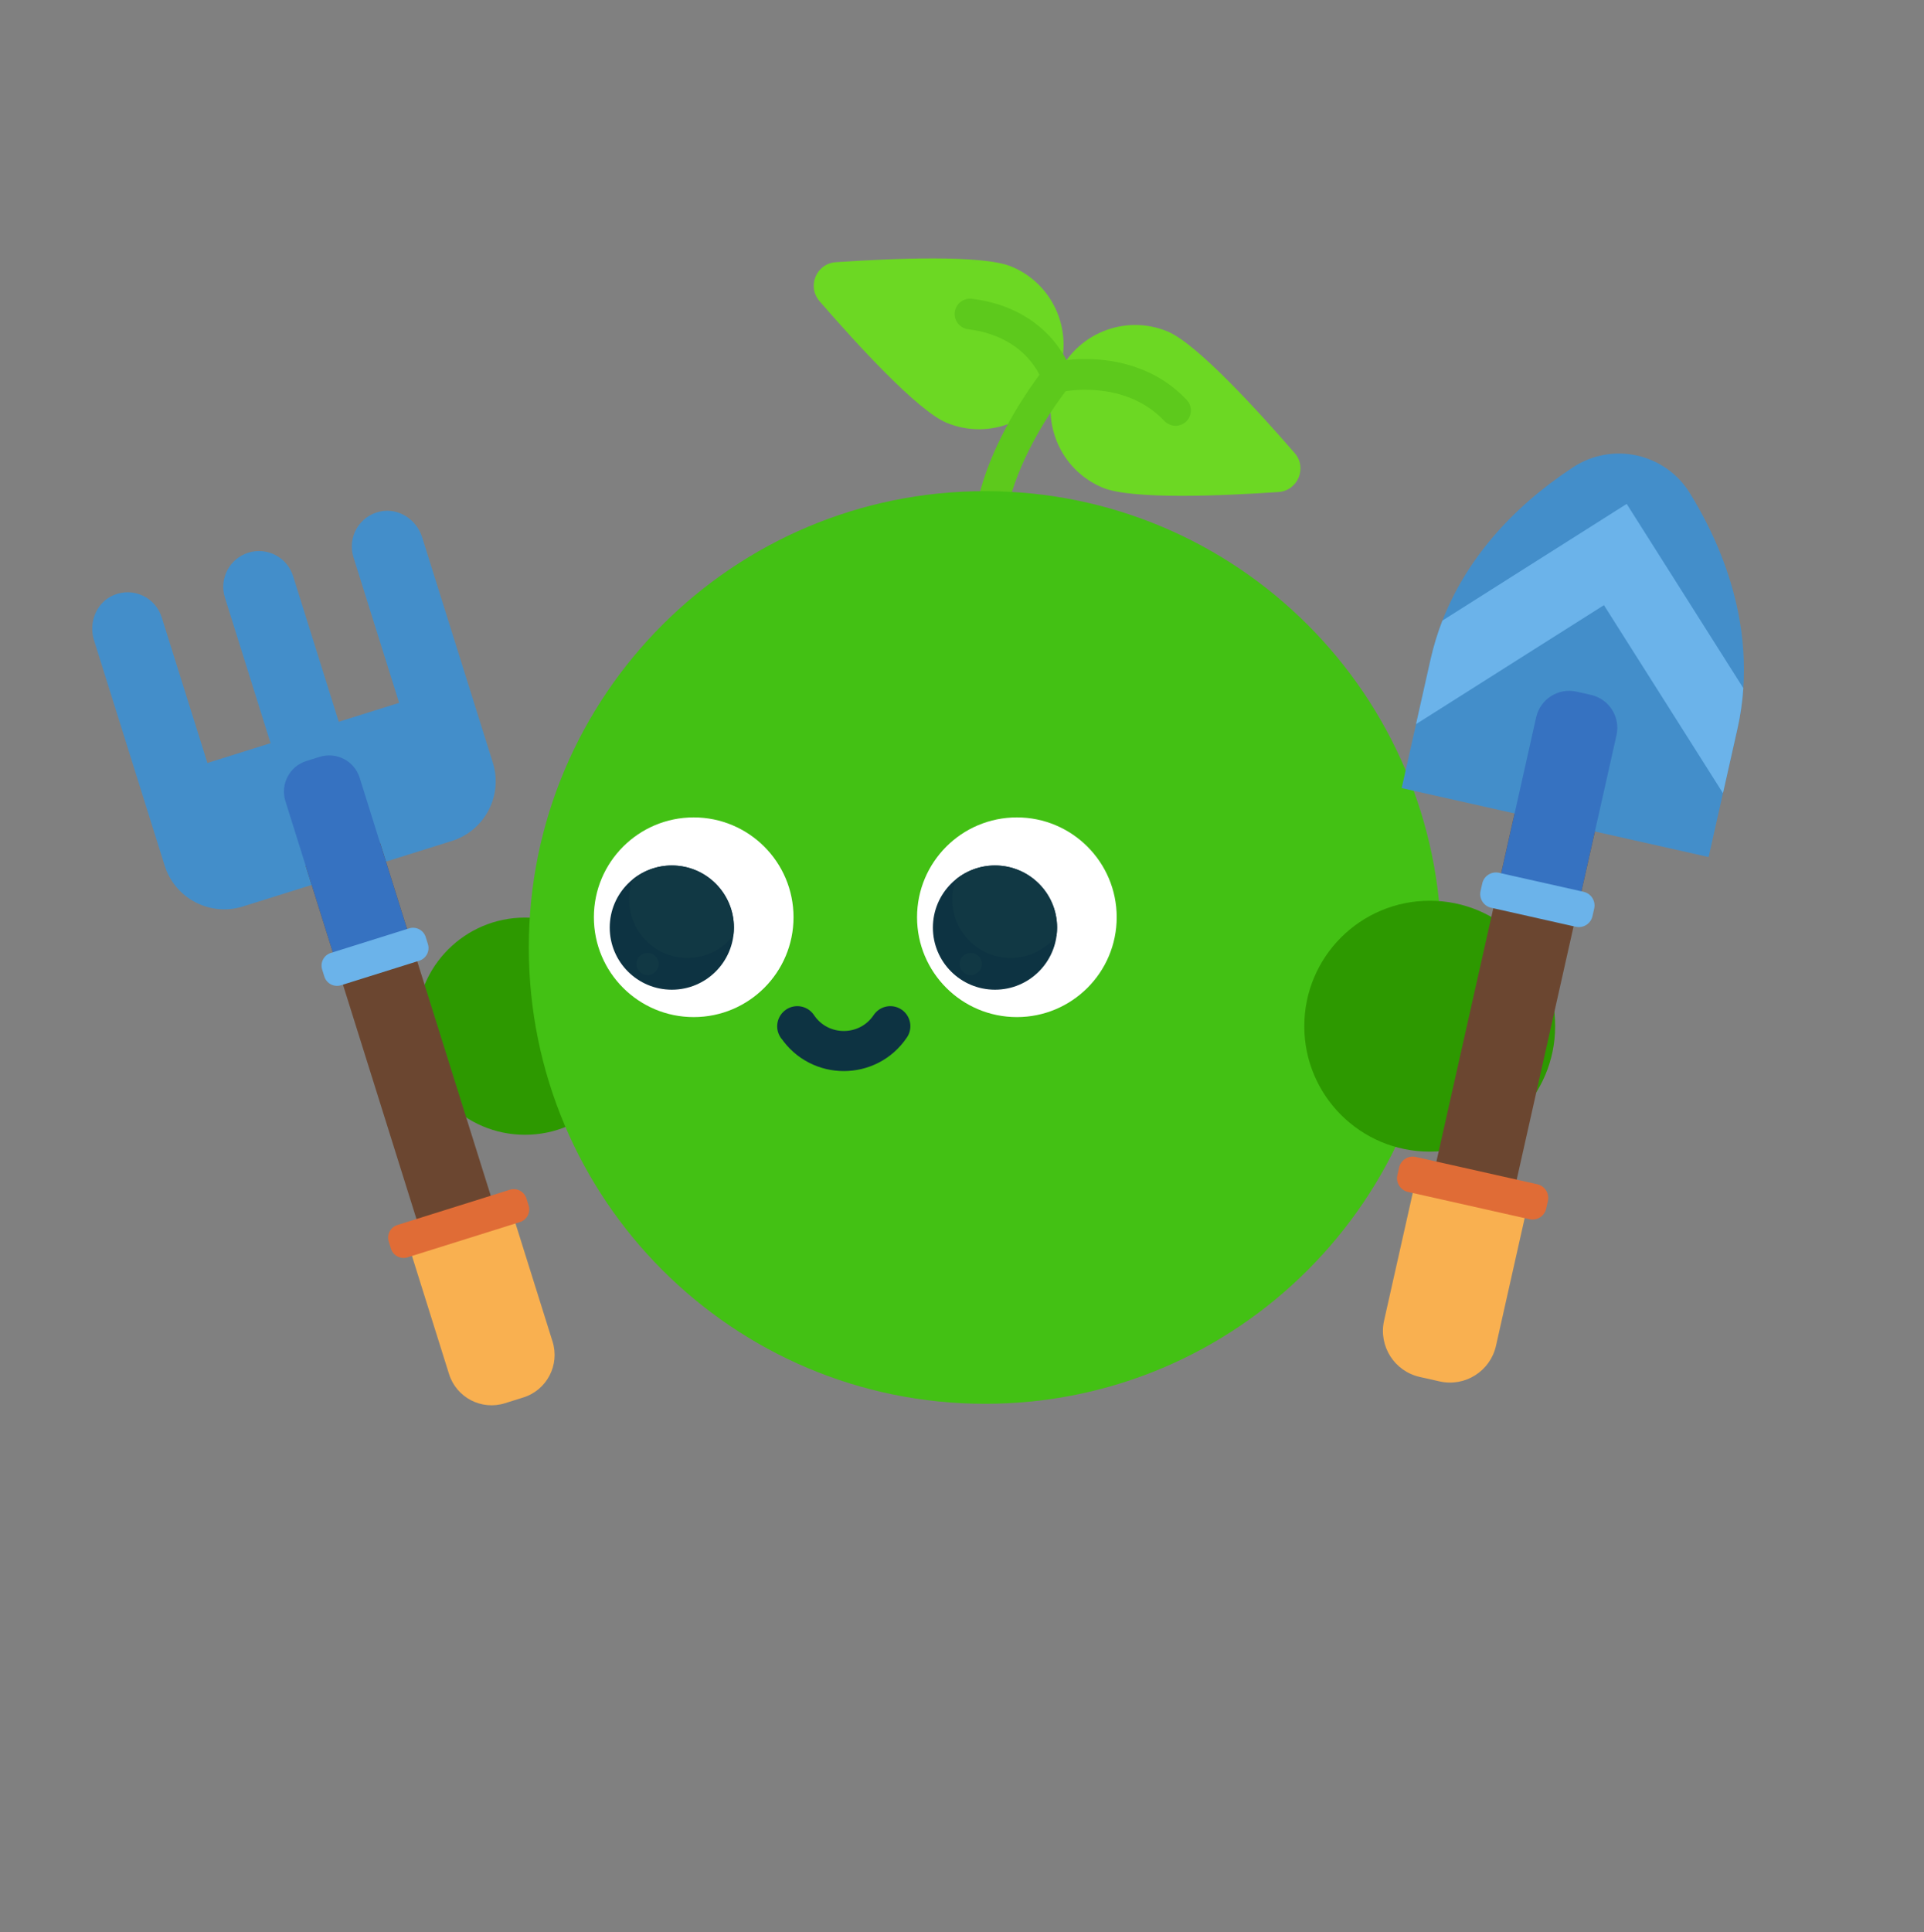 <svg width="240" height="241" viewBox="0 0 240 241" fill="none" xmlns="http://www.w3.org/2000/svg">
<rect x="0" y="0" width="240" height="241" fill="#808080" stroke="none"/>
<path d="M131.861 47.035C129.625 52.414 132.173 58.587 137.552 60.823C141.177 62.331 152.486 61.843 159.474 61.365C161.899 61.199 163.088 58.34 161.495 56.503C156.905 51.212 149.276 42.851 145.65 41.344C140.271 39.108 134.098 41.656 131.861 47.035Z" fill="#6CD823"/>
<path d="M131.862 47.035C129.625 52.414 123.452 54.962 118.073 52.725C114.447 51.218 106.818 42.857 102.228 37.566C100.635 35.729 101.824 32.87 104.249 32.705C111.237 32.226 122.546 31.739 126.171 33.246C131.55 35.482 134.098 41.656 131.862 47.035Z" fill="#6CD823"/>
<path d="M124.916 74.161C118.846 62.902 131.862 47.035 131.862 47.035C131.862 47.035 129.9 40.276 121.006 39.164" stroke="#5DC91C" stroke-width="3.833" stroke-miterlimit="10" stroke-linecap="round"/>
<path d="M131.862 47.035C131.862 47.035 140.721 44.934 146.636 51.186" stroke="#5DC91C" stroke-width="3.833" stroke-miterlimit="10" stroke-linecap="round"/>
<path d="M65.488 141.531C72.968 141.531 79.032 135.467 79.032 127.987C79.032 120.506 72.968 114.442 65.488 114.442C58.007 114.442 51.943 120.506 51.943 127.987C51.943 135.467 58.007 141.531 65.488 141.531Z" fill="#2D9900"/>
<path d="M122.876 175.082C154.308 175.082 179.789 149.601 179.789 118.169C179.789 86.738 154.308 61.257 122.876 61.257C91.445 61.257 65.964 86.738 65.964 118.169C65.964 149.601 91.445 175.082 122.876 175.082Z" fill="#43C114"/>
<path d="M178.343 143.632C186.984 143.632 193.988 136.627 193.988 127.987C193.988 119.346 186.984 112.342 178.343 112.342C169.703 112.342 162.698 119.346 162.698 127.987C162.698 136.627 169.703 143.632 178.343 143.632Z" fill="#2D9900"/>
<path d="M126.845 126.852C133.722 126.852 139.297 121.277 139.297 114.4C139.297 107.522 133.722 101.947 126.845 101.947C119.968 101.947 114.393 107.522 114.393 114.4C114.393 121.277 119.968 126.852 126.845 126.852Z" fill="white"/>
<path d="M124.116 123.436C128.394 123.436 131.861 119.968 131.861 115.69C131.861 111.412 128.394 107.945 124.116 107.945C119.838 107.945 116.37 111.412 116.37 115.69C116.37 119.968 119.838 123.436 124.116 123.436Z" fill="#0D3342"/>
<path d="M131.861 115.69C131.861 116.035 131.831 116.372 131.787 116.704C130.453 118.395 128.39 119.485 126.069 119.485C122.046 119.485 118.785 116.223 118.785 112.2C118.785 111.309 118.952 110.46 119.245 109.671C120.576 108.593 122.269 107.944 124.116 107.944C128.394 107.944 131.861 111.412 131.861 115.69Z" fill="#113844"/>
<path d="M121.088 121.609C121.85 121.609 122.467 120.991 122.467 120.23C122.467 119.468 121.85 118.851 121.088 118.851C120.326 118.851 119.709 119.468 119.709 120.23C119.709 120.991 120.326 121.609 121.088 121.609Z" fill="#113844"/>
<path d="M86.532 126.852C93.41 126.852 98.985 121.277 98.985 114.4C98.985 107.522 93.41 101.947 86.532 101.947C79.655 101.947 74.08 107.522 74.08 114.4C74.08 121.277 79.655 126.852 86.532 126.852Z" fill="white"/>
<path d="M83.803 123.436C88.081 123.436 91.549 119.968 91.549 115.69C91.549 111.412 88.081 107.945 83.803 107.945C79.526 107.945 76.058 111.412 76.058 115.69C76.058 119.968 79.526 123.436 83.803 123.436Z" fill="#0D3342"/>
<path d="M91.549 115.69C91.549 116.035 91.519 116.372 91.475 116.704C90.141 118.395 88.078 119.485 85.757 119.485C81.734 119.485 78.472 116.223 78.472 112.2C78.472 111.309 78.64 110.46 78.932 109.671C80.263 108.593 81.957 107.944 83.803 107.944C88.081 107.944 91.549 111.412 91.549 115.69Z" fill="#113844"/>
<path d="M80.775 121.609C81.537 121.609 82.154 120.991 82.154 120.23C82.154 119.468 81.537 118.851 80.775 118.851C80.014 118.851 79.397 119.468 79.397 120.23C79.397 120.991 80.014 121.609 80.775 121.609Z" fill="#113844"/>
<path d="M111.06 127.987C108.295 132.117 102.223 132.118 99.456 127.989L99.454 127.987L99.445 128.001" stroke="#0D3342" stroke-width="5" stroke-linecap="round" stroke-linejoin="round"/>
<path d="M52.656 67.006L61.474 95.115C62.761 99.221 60.477 103.594 56.371 104.882L30.307 113.057C26.201 114.345 21.829 112.061 20.541 107.954L11.724 79.845C11.027 77.623 12.029 75.129 14.175 74.224C16.637 73.187 19.395 74.506 20.175 76.993L28.713 104.212L52.628 96.71L44.09 69.492C43.31 67.005 44.821 64.346 47.434 63.792C49.712 63.309 51.959 64.783 52.656 67.006Z" fill="#438ECA"/>
<path d="M36.561 71.853L46.05 102.105C46.787 104.454 45.48 106.956 43.13 107.694C40.78 108.431 38.278 107.123 37.541 104.774L28.052 74.522C27.315 72.173 28.622 69.671 30.972 68.934C33.322 68.197 35.824 69.504 36.561 71.853Z" fill="#438ECA"/>
<path d="M21.619 96.495L25.409 108.579L57.834 98.408L54.043 86.325L21.619 96.495Z" fill="#438ECA"/>
<path d="M38.139 108.003L57.014 168.179L66.279 165.273L47.404 105.096L38.139 108.003Z" fill="#6B4630"/>
<path d="M42.149 120.789L35.602 99.915C34.943 97.815 36.113 95.576 38.213 94.917L39.869 94.398C41.969 93.739 44.209 94.909 44.867 97.009L51.415 117.883L42.149 120.789Z" fill="#3672C1"/>
<path d="M56.012 171.373L50.759 154.627L63.673 150.576L68.926 167.323C69.844 170.249 68.213 173.371 65.287 174.289L62.978 175.013C60.051 175.931 56.93 174.3 56.012 171.373Z" fill="#F9B050"/>
<path d="M53.377 117.749L53.102 116.873C52.828 116.001 51.9 115.516 51.028 115.789L41.271 118.85C40.399 119.123 39.914 120.052 40.187 120.923L40.462 121.8C40.736 122.671 41.664 123.156 42.536 122.883L52.293 119.822C53.165 119.549 53.65 118.621 53.377 117.749Z" fill="#6BB3EA"/>
<path d="M65.941 150.346L65.667 149.47C65.393 148.598 64.465 148.113 63.593 148.386L49.575 152.783C48.703 153.057 48.218 153.985 48.491 154.857L48.766 155.733C49.039 156.605 49.968 157.09 50.84 156.816L64.858 152.419C65.73 152.146 66.215 151.218 65.941 150.346Z" fill="#E06C36"/>
<path d="M191.316 90.836L175.259 162.321L185.274 164.571L201.331 93.086L191.316 90.836Z" fill="#6B4630"/>
<path d="M210.82 61.541C213.813 66.406 215.815 71.387 216.81 76.335C217.456 79.523 217.67 82.702 217.461 85.824C217.347 87.537 217.102 89.231 216.726 90.905L213.135 106.89L174.846 98.29L178.458 82.212C178.825 80.575 179.322 78.967 179.925 77.402C182.816 69.994 188.362 63.453 196.185 58.302L196.208 58.288C201.129 55.045 207.744 56.522 210.82 61.541Z" fill="#438ECA"/>
<path d="M186.765 111.096L191.626 89.453C192.136 87.183 194.393 85.754 196.663 86.264L198.453 86.666C200.723 87.176 202.152 89.432 201.642 91.702L196.78 113.346L186.765 111.096Z" fill="#3672C1"/>
<path d="M172.65 164.712L176.716 146.61L190.676 149.745L186.61 167.847C185.899 171.011 182.754 173.002 179.59 172.292L177.095 171.731C173.931 171.021 171.939 167.875 172.65 164.712Z" fill="#F9B050"/>
<path d="M198.646 114.262L198.859 113.315C199.07 112.373 198.478 111.437 197.536 111.225L186.989 108.856C186.046 108.645 185.111 109.237 184.899 110.179L184.686 111.127C184.475 112.069 185.067 113.004 186.009 113.216L196.556 115.585C197.499 115.797 198.434 115.204 198.646 114.262Z" fill="#6BB3EA"/>
<path d="M192.872 150.736L193.085 149.789C193.297 148.847 192.704 147.911 191.762 147.7L176.609 144.296C175.667 144.084 174.731 144.677 174.52 145.619L174.307 146.566C174.095 147.509 174.688 148.444 175.63 148.656L190.783 152.06C191.725 152.271 192.661 151.679 192.872 150.736Z" fill="#E06C36"/>
<path d="M202.913 62.847L217.461 85.824C217.347 87.537 217.102 89.231 216.726 90.905L214.924 98.925L200.076 75.475L176.637 90.315L178.458 82.212C178.825 80.575 179.322 78.967 179.925 77.402L202.913 62.847Z" fill="#6BB3EA"/>
</svg>
